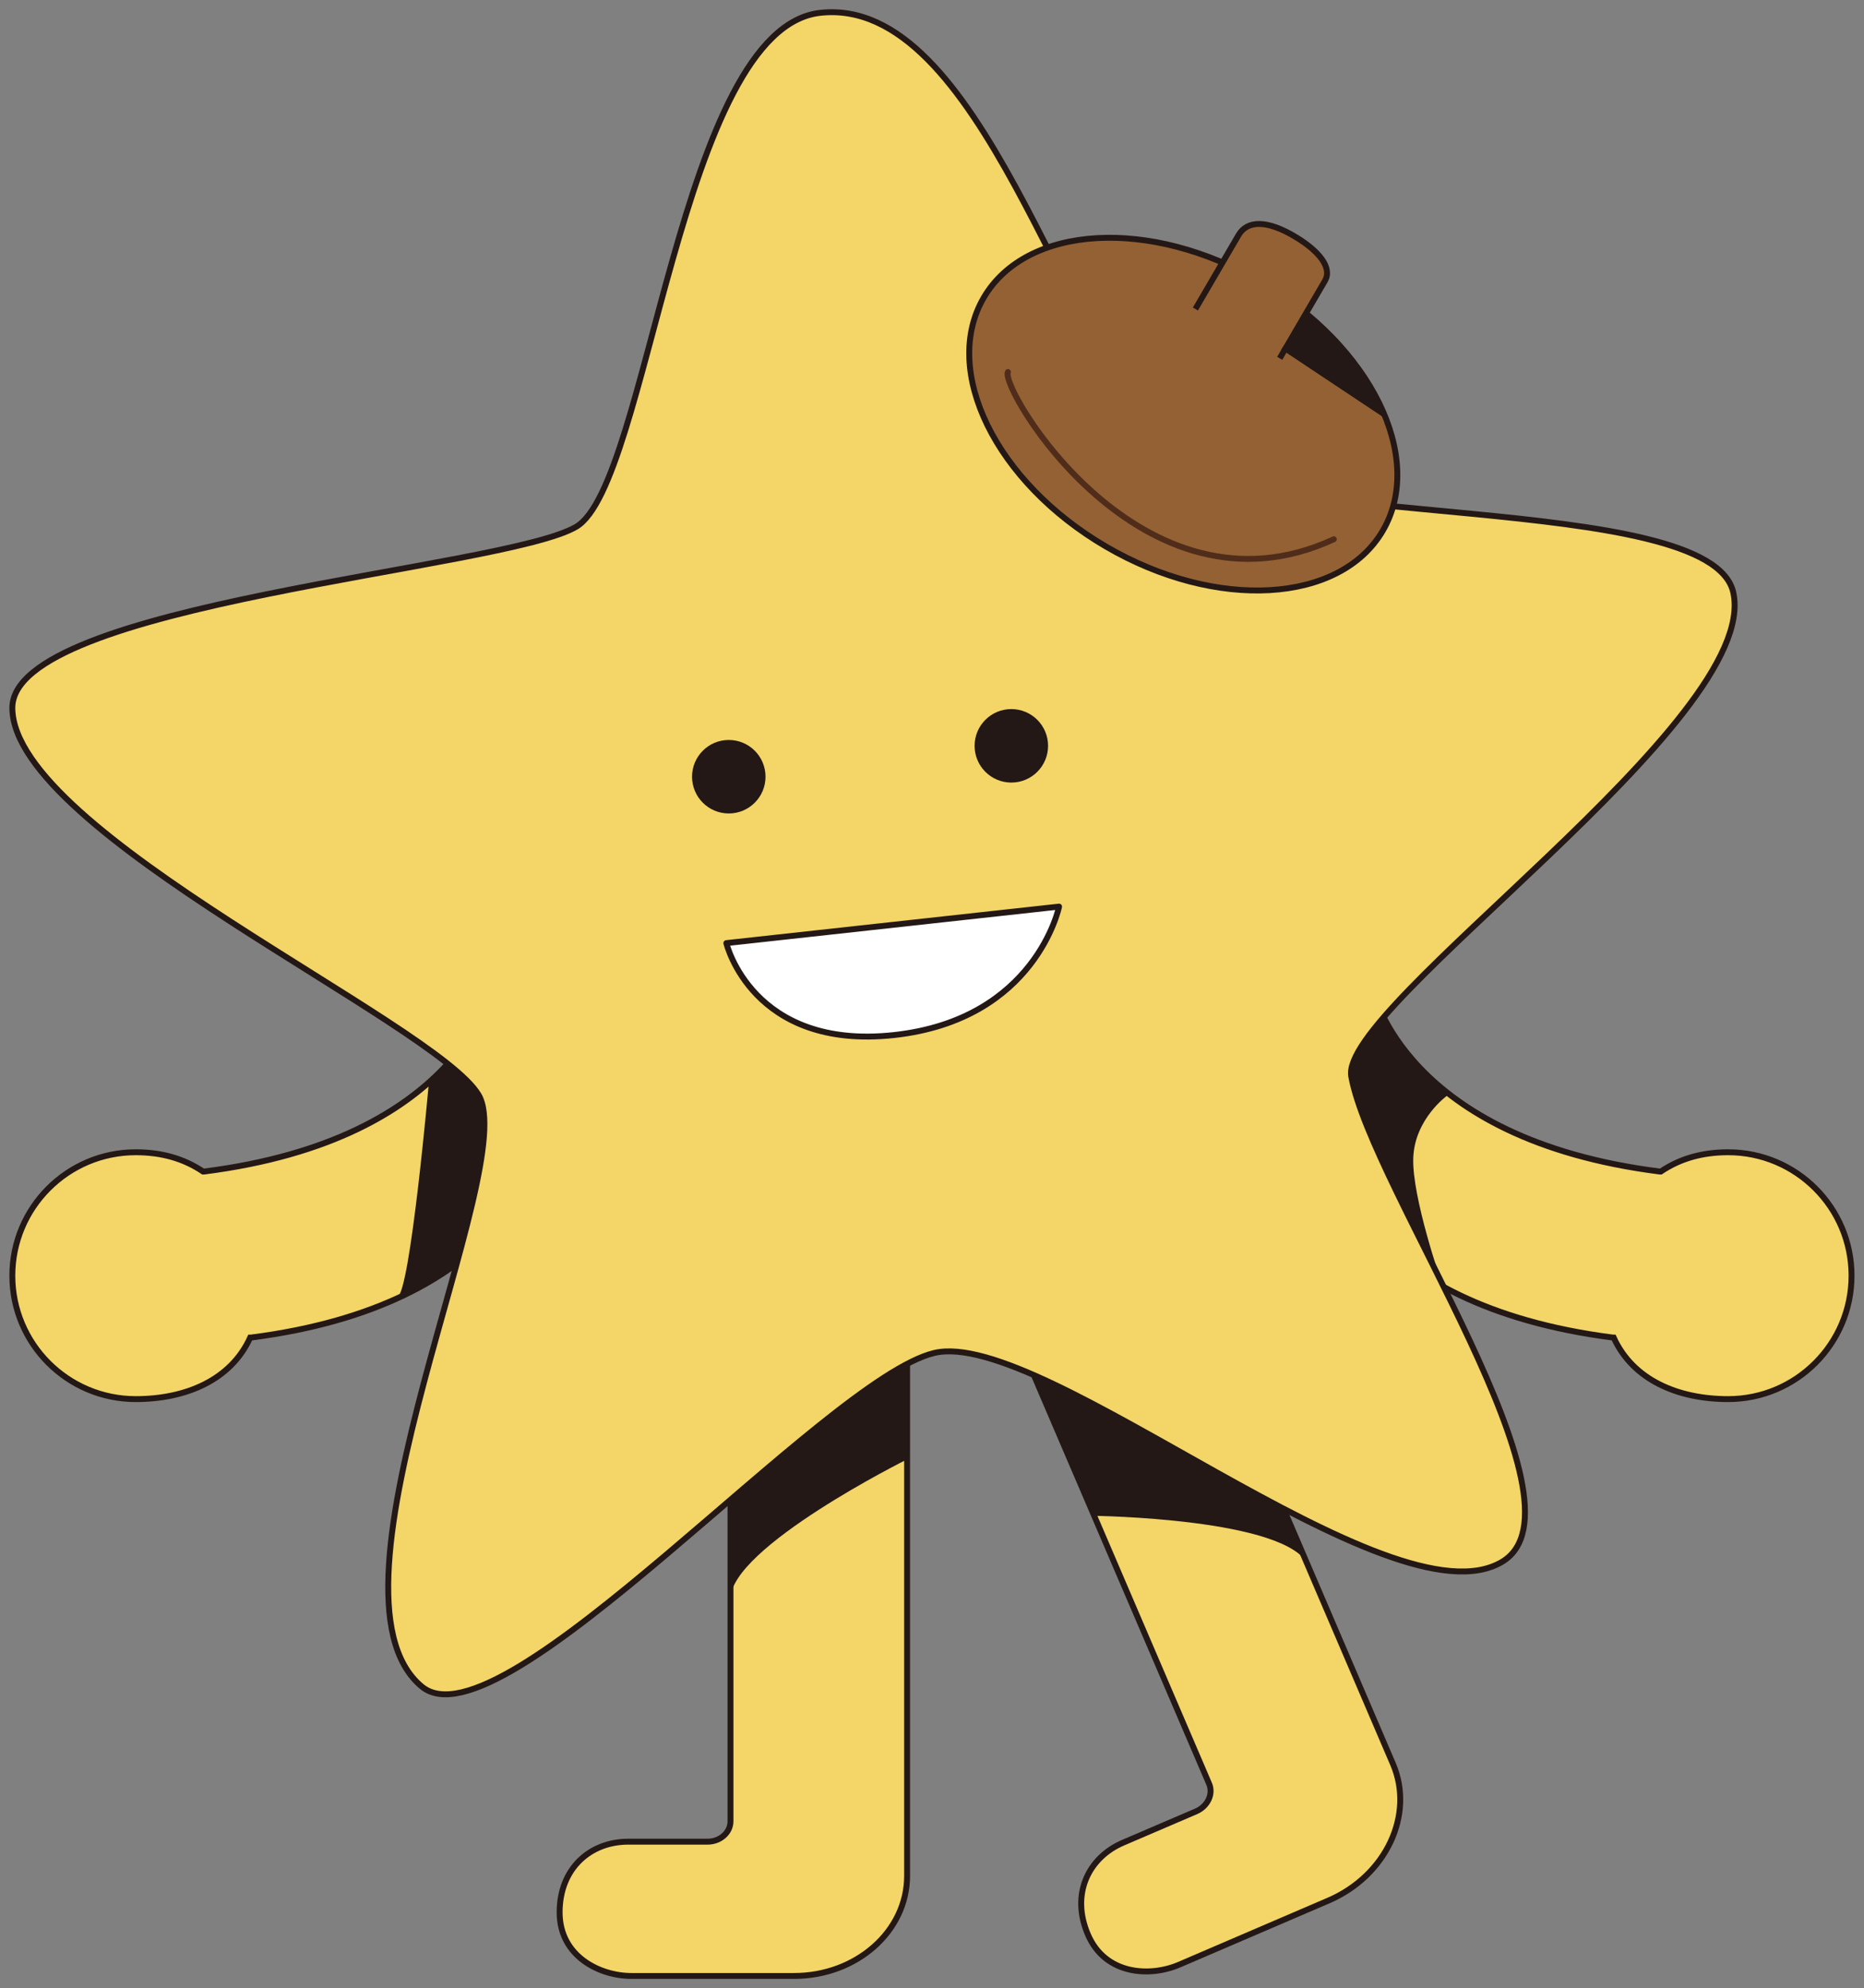 <svg width="631" height="673" viewBox="0 0 631 673" fill="none" xmlns="http://www.w3.org/2000/svg">
<rect x="0" y="0" width="631" height="673" fill="#808080" stroke="none"/>
<path d="M166.137 335.054C166.137 335.054 155.643 385.551 69.083 396.544H68.752C62.1 392.081 54.58 390.014 45.945 390.014C22.89 390.014 4.173 408.734 4.173 431.793C4.173 454.852 22.89 473.571 45.945 473.571C62.844 473.571 78.131 467.166 84.701 452.744H84.949C171.509 441.669 182.003 391.213 182.003 391.213L166.179 335.054H166.137Z" fill="#F3D568" stroke="#231815" stroke-width="2" stroke-miterlimit="10"/>
<path d="M145.19 366.336C145.19 366.336 138.838 438.008 134.5 439C132.103 439.548 138.92 437.44 145.5 434C150.828 431.215 156 427 156 427L174.979 366.377L168.038 346.211L160.601 347.947L145.231 366.377L145.19 366.336Z" fill="#231815"/>
<path d="M464.821 335.054C464.821 335.054 475.316 385.551 561.876 396.544H562.207C568.859 392.081 576.379 390.014 585.014 390.014C608.069 390.014 626.786 408.734 626.786 431.793C626.786 454.852 608.069 473.571 585.014 473.571C568.115 473.571 552.828 467.166 546.258 452.744H546.01C459.45 441.669 448.956 391.213 448.956 391.213L464.78 335.054H464.821Z" fill="#F3D568" stroke="#231815" stroke-width="2" stroke-miterlimit="10"/>
<path d="M489.942 370.799C489.942 370.799 478.911 378.65 478.415 391.915C477.919 405.18 488 434.148 488 434.148L473.291 426.297L447.964 406.503L446.394 373.444C446.394 373.444 463.839 337.5 464.5 337.5C465.161 337.5 474 353.5 474 353.5L489.942 370.799Z" fill="#231815"/>
<path d="M307.071 461.835V634.982C307.071 653.66 289.966 668.826 268.811 668.826H213.735C203.117 668.826 189.441 662.256 189.441 647.297C189.441 632.337 199.853 623.37 212.661 623.37H239.517C243.814 623.37 247.285 620.271 247.285 616.469V463.653L307.113 461.835H307.071Z" fill="#F3D568" stroke="#231815" stroke-width="2" stroke-miterlimit="10"/>
<path d="M307 494C307 494 247.244 523.738 247.244 541.301C247.244 558.864 245.839 461.835 245.839 461.835L307 463V494Z" fill="#231815"/>
<path d="M403.341 437.95L441.973 528.077L471.556 597.088C478.911 614.279 469.16 634.941 449.74 643.288L399.127 665.025C389.376 669.198 374.212 668.578 368.304 654.859C362.395 641.139 368.428 628.742 380.203 623.701L404.87 613.122C408.836 611.428 410.819 607.213 409.291 603.741L387.599 553.161L349.05 463.282L403.3 437.991L403.341 437.95Z" fill="#F3D568" stroke="#231815" stroke-width="2" stroke-miterlimit="10"/>
<path d="M370.122 513.077C370.122 513.077 436.1 513.842 443 530C449.9 546.158 414.083 463.777 414.083 463.777L349.091 463.199L370.122 513.035V513.077Z" fill="#231815"/>
<path d="M395.491 153.229C360.412 117.484 331.779 -1.57 277.695 4.339C230.097 9.546 219.602 163.684 195.101 178.271C170.559 192.817 3.636 204.222 4.173 239.802C4.793 282.035 147.421 346.046 162.006 370.592C176.591 395.138 104.492 539.028 142.752 570.847C169.65 593.204 279.223 466.753 316.285 457.951C353.306 449.149 470.771 551.343 508.535 528.615C540.226 509.523 464.284 402.329 457.426 364.352C453.128 340.55 596.293 243.852 586.749 200.545C579.147 166.122 421.479 179.635 395.573 153.27L395.491 153.229Z" fill="#F3D568" stroke="#231815" stroke-width="2" stroke-miterlimit="10"/>
<path d="M342.356 264.886C349.225 264.886 354.793 259.317 354.793 252.447C354.793 245.578 349.225 240.009 342.356 240.009C335.488 240.009 329.92 245.578 329.92 252.447C329.92 259.317 335.488 264.886 342.356 264.886Z" fill="#231815"/>
<path d="M246.707 275.341C253.575 275.341 259.143 269.772 259.143 262.902C259.143 256.033 253.575 250.464 246.707 250.464C239.838 250.464 234.27 256.033 234.27 262.902C234.27 269.772 239.838 275.341 246.707 275.341Z" fill="#231815"/>
<path d="M358.511 306.871L245.88 319.227C245.88 319.227 254.598 355.592 302.65 350.344C350.702 345.095 358.511 306.912 358.511 306.912V306.871Z" fill="white" stroke="#231815" stroke-width="2" stroke-linecap="round" stroke-linejoin="round"/>
<path d="M468.125 179.596C482.568 154.837 464.029 117.117 426.719 95.346C389.408 73.575 347.453 75.997 333.011 100.756C318.568 125.516 337.106 163.236 374.417 185.007C411.727 206.778 453.682 204.356 468.125 179.596Z" fill="#946134" stroke="#231815" stroke-width="2" stroke-miterlimit="10"/>
<path d="M404.663 104.591L419.289 79.548C422.14 74.672 428.751 74.176 438.874 80.375C446.518 85.044 451.104 90.623 448.501 95.086L433.213 121.285" fill="#946134"/>
<path d="M404.663 104.591L419.289 79.548C422.14 74.672 428.751 74.176 438.874 80.375C446.518 85.044 451.104 90.623 448.501 95.086L433.213 121.285" stroke="#231815" stroke-width="2" stroke-miterlimit="10"/>
<path d="M435.156 117.98L442.5 107.5L452.096 115.459L461 127L467.5 139.5L435.156 117.98Z" fill="#231815" stroke="#231815" stroke-width="2" stroke-miterlimit="10"/>
<path d="M341.2 125.914C338.307 131.245 386.525 212.611 451.517 182.527" stroke="#502D1A" stroke-width="2" stroke-miterlimit="10" stroke-linecap="round"/>
</svg>
